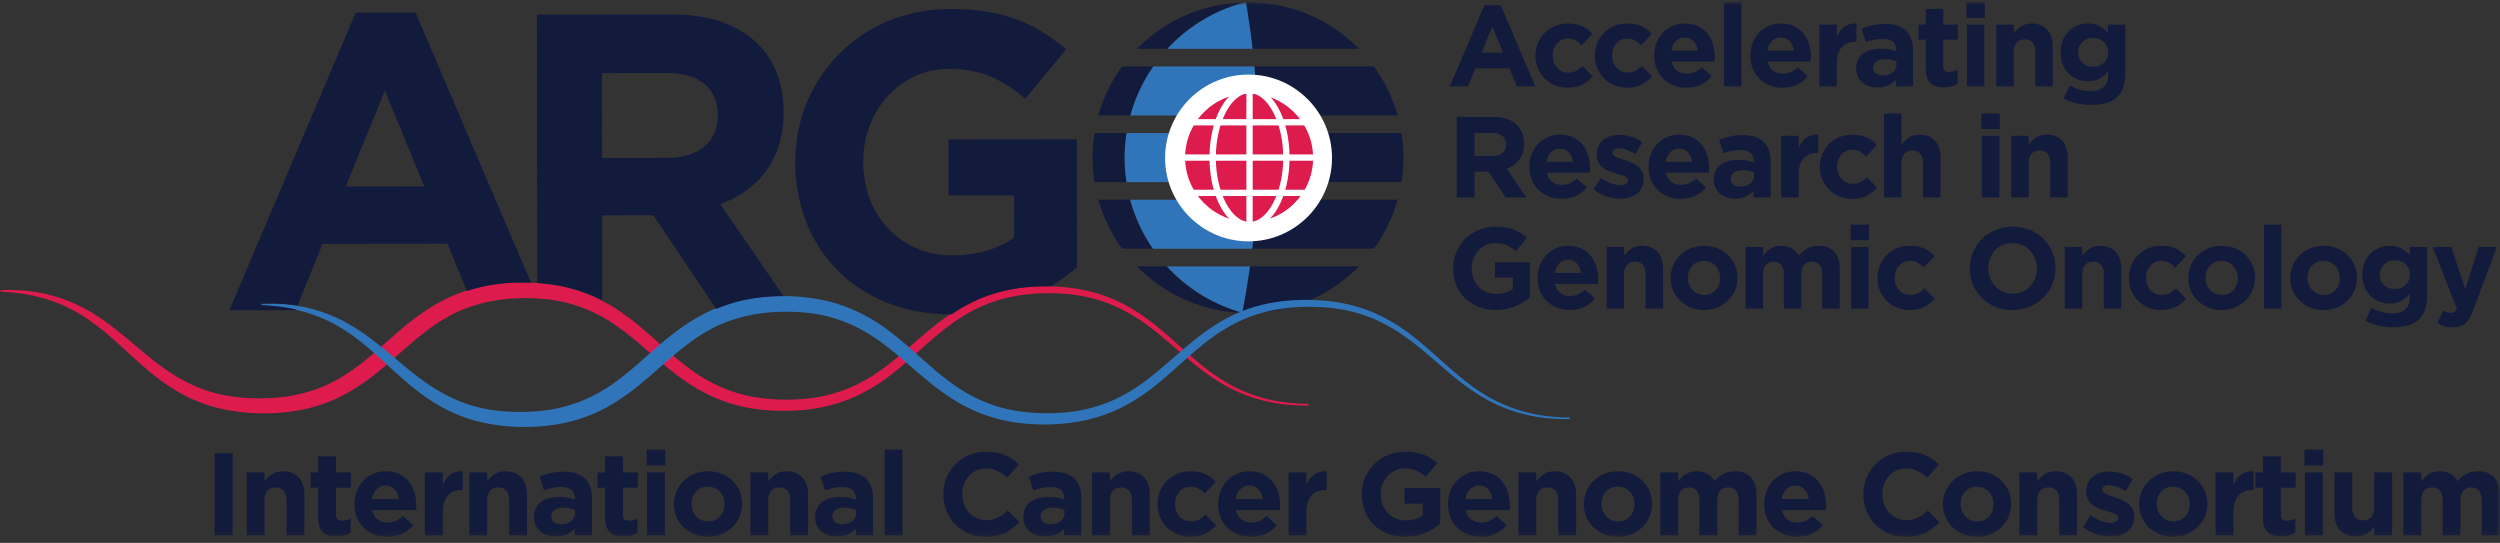 <svg xmlns="http://www.w3.org/2000/svg" xmlns:xlink="http://www.w3.org/1999/xlink" width="350" height="76" viewBox="0 0 350 76">
    <rect x="0" y="0" width="350" height="76" fill="#333333" stroke="none"/>
    <defs>
        <path id="a" d="M0 74.871h349.94V.012H0z"/>
    </defs>
    <g fill="none" fill-rule="evenodd">
        <path fill="#131B3C" d="M210.428 7.365l-1.5-3.655-1.498 3.655h2.998zM207.817.731h2.288l4.835 11.352h-2.595l-1.03-2.528h-4.772l-1.031 2.528h-2.53L207.817.731z"/>
        <g transform="translate(0 .281)">
            <path fill="#131B3C" d="M214.957 7.535v-.032c0-2.464 1.886-4.493 4.529-4.493 1.627 0 2.643.548 3.449 1.45l-1.5 1.61c-.547-.58-1.095-.95-1.966-.95-1.224 0-2.094 1.078-2.094 2.35v.033c0 1.32.854 2.383 2.191 2.383.822 0 1.386-.354 1.983-.918l1.434 1.45c-.838.917-1.805 1.577-3.53 1.577-2.594 0-4.496-1.996-4.496-4.46M223.274 7.535v-.032c0-2.464 1.886-4.493 4.529-4.493 1.627 0 2.643.548 3.449 1.45l-1.5 1.61c-.547-.58-1.095-.95-1.966-.95-1.224 0-2.094 1.078-2.094 2.35v.033c0 1.32.854 2.383 2.191 2.383.822 0 1.386-.354 1.983-.918l1.434 1.45c-.838.917-1.805 1.577-3.53 1.577-2.594 0-4.496-1.996-4.496-4.46M237.683 6.81c-.146-1.094-.79-1.835-1.821-1.835-1.016 0-1.676.724-1.87 1.835h3.69zm-6.092.725v-.033c0-2.463 1.756-4.492 4.27-4.492 2.885 0 4.207 2.238 4.207 4.686 0 .193-.016.418-.033.644h-6.01c.241 1.11 1.015 1.69 2.11 1.69.822 0 1.419-.257 2.095-.885l1.403 1.24c-.806.998-1.967 1.61-3.53 1.61-2.595 0-4.512-1.82-4.512-4.46z"/>
            <mask id="b" fill="#fff">
                <use xlink:href="#a"/>
            </mask>
            <path fill="#131B3C" d="M241.358 11.802h2.45V.048h-2.45zM251.14 6.81c-.145-1.094-.79-1.835-1.82-1.835-1.016 0-1.677.724-1.87 1.835h3.69zm-6.091.725v-.033c0-2.463 1.756-4.492 4.27-4.492 2.885 0 4.206 2.238 4.206 4.686 0 .193-.015.418-.032.644h-6.011c.242 1.11 1.015 1.69 2.111 1.69.822 0 1.418-.257 2.095-.885l1.403 1.24c-.806.998-1.967 1.61-3.53 1.61-2.595 0-4.512-1.82-4.512-4.46zM254.703 3.171h2.45v1.74c.499-1.192 1.305-1.965 2.755-1.9v2.56h-.129c-1.627 0-2.627.982-2.627 3.043v3.188h-2.449v-8.63zM265.501 8.758v-.434a3.796 3.796 0 0 0-1.563-.322c-1.047 0-1.692.419-1.692 1.191v.033c0 .66.548 1.046 1.338 1.046 1.144 0 1.917-.628 1.917-1.514m-5.624.564V9.29c0-1.884 1.434-2.753 3.48-2.753.871 0 1.5.144 2.112.354v-.145c0-1.015-.628-1.578-1.853-1.578-.935 0-1.596.177-2.385.467l-.613-1.868c.951-.419 1.886-.692 3.352-.692 1.338 0 2.305.354 2.918.966.644.644.934 1.594.934 2.753v5.008h-2.369v-.934c-.596.66-1.418 1.095-2.61 1.095-1.628 0-2.966-.934-2.966-2.64M269.612 9.354v-4.09h-1.031V3.172h1.031V.966h2.45V3.17h2.03v2.094h-2.03v3.687c0 .564.242.837.79.837.45 0 .854-.113 1.208-.306v1.965c-.515.306-1.112.499-1.934.499-1.499 0-2.514-.596-2.514-2.593M275.366 11.802h2.45v-8.63h-2.45v8.63zm-.064-9.58h2.578V.047h-2.578V2.22zM279.476 3.171h2.45v1.224c.564-.725 1.289-1.385 2.53-1.385 1.853 0 2.933 1.224 2.933 3.205v5.587h-2.45V6.987c0-1.159-.548-1.755-1.483-1.755-.934 0-1.53.596-1.53 1.755v4.815h-2.45v-8.63zM295.141 7.068v-.032c0-1.176-.918-1.997-2.11-1.997-1.193 0-2.096.821-2.096 1.997v.032c0 1.192.903 1.996 2.095 1.996 1.193 0 2.111-.82 2.111-1.996m-6.22 6.44l.838-1.835c.886.5 1.772.789 2.917.789 1.676 0 2.465-.805 2.465-2.35v-.42c-.725.87-1.514 1.401-2.82 1.401-2.014 0-3.835-1.465-3.835-4.025v-.032c0-2.577 1.853-4.026 3.835-4.026 1.338 0 2.128.564 2.788 1.288V3.171h2.45v6.682c0 1.546-.37 2.673-1.096 3.398-.806.805-2.047 1.16-3.723 1.16-1.402 0-2.723-.323-3.82-.902M208.945 21.567c1.208 0 1.902-.644 1.902-1.595v-.032c0-1.062-.742-1.61-1.95-1.61h-2.466v3.237h2.514zm-4.996-5.475h5.157c1.434 0 2.546.403 3.288 1.143.628.628.966 1.514.966 2.577v.032c0 1.82-.982 2.963-2.417 3.494l2.756 4.025h-2.9l-2.418-3.606h-1.95v3.606h-2.482v-11.27zM220.211 22.372c-.145-1.095-.79-1.836-1.821-1.836-1.015 0-1.676.725-1.87 1.836h3.691zm-6.092.725v-.033c0-2.463 1.757-4.492 4.271-4.492 2.885 0 4.206 2.238 4.206 4.685 0 .194-.016.419-.032.644h-6.011c.242 1.111 1.015 1.691 2.11 1.691.823 0 1.42-.258 2.096-.886l1.402 1.24c-.806.999-1.966 1.61-3.53 1.61-2.594 0-4.512-1.819-4.512-4.46zM223.097 26.22l1.047-1.61c.935.676 1.918 1.03 2.724 1.03.71 0 1.031-.257 1.031-.644v-.032c0-.531-.838-.708-1.789-.998-1.208-.354-2.578-.918-2.578-2.593v-.032c0-1.755 1.418-2.737 3.158-2.737 1.097 0 2.29.37 3.224.998l-.935 1.691c-.854-.5-1.708-.805-2.337-.805-.596 0-.902.257-.902.596v.032c0 .483.822.708 1.757 1.03 1.208.403 2.61.983 2.61 2.56v.033c0 1.916-1.434 2.785-3.304 2.785a6.054 6.054 0 0 1-3.706-1.304M236.893 22.372c-.145-1.095-.79-1.836-1.821-1.836-1.016 0-1.676.725-1.87 1.836h3.69zm-6.092.725v-.033c0-2.463 1.757-4.492 4.27-4.492 2.885 0 4.207 2.238 4.207 4.685 0 .194-.016.419-.032.644h-6.012c.242 1.111 1.016 1.691 2.112 1.691.822 0 1.418-.258 2.095-.886l1.402 1.24c-.806.999-1.967 1.61-3.53 1.61-2.594 0-4.512-1.819-4.512-4.46zM245.564 24.32v-.435a3.796 3.796 0 0 0-1.563-.322c-1.048 0-1.692.419-1.692 1.192v.032c0 .66.548 1.047 1.338 1.047 1.144 0 1.917-.628 1.917-1.514m-5.624.564v-.032c0-1.884 1.434-2.754 3.48-2.754.871 0 1.5.145 2.112.354v-.144c0-1.015-.629-1.579-1.853-1.579-.935 0-1.596.177-2.385.467l-.613-1.867c.95-.42 1.886-.693 3.352-.693 1.338 0 2.305.355 2.917.966.645.644.935 1.594.935 2.754v5.007h-2.37v-.933c-.595.66-1.417 1.094-2.61 1.094-1.628 0-2.965-.934-2.965-2.64M249.352 18.733h2.45v1.739c.5-1.192 1.305-1.965 2.756-1.9v2.56h-.13c-1.627 0-2.626.982-2.626 3.043v3.188h-2.45v-8.63zM254.784 23.096v-.032c0-2.464 1.885-4.492 4.528-4.492 1.628 0 2.643.547 3.45 1.449l-1.5 1.61c-.547-.58-1.096-.95-1.966-.95-1.225 0-2.095 1.079-2.095 2.35v.033c0 1.32.854 2.383 2.192 2.383.822 0 1.386-.354 1.982-.917l1.435 1.449c-.839.917-1.805 1.577-3.53 1.577-2.594 0-4.496-1.996-4.496-4.46M263.761 15.61h2.45v4.347c.564-.725 1.29-1.385 2.53-1.385 1.853 0 2.933 1.224 2.933 3.204v5.587h-2.45V22.55c0-1.16-.547-1.755-1.482-1.755-.935 0-1.531.595-1.531 1.755v4.814h-2.45V15.61zM277.461 27.364h2.45v-8.631h-2.45v8.63zm-.064-9.581h2.578v-2.174h-2.578v2.174zM281.571 18.733h2.45v1.223c.564-.724 1.289-1.384 2.53-1.384 1.853 0 2.933 1.224 2.933 3.204v5.587h-2.45V22.55c0-1.16-.548-1.755-1.483-1.755-.934 0-1.53.596-1.53 1.755v4.814h-2.45v-8.63zM203.45 37.321v-.032c0-3.204 2.497-5.829 5.914-5.829 2.03 0 3.255.548 4.432 1.546l-1.564 1.884c-.87-.725-1.643-1.143-2.949-1.143-1.805 0-3.24 1.594-3.24 3.51v.032c0 2.061 1.42 3.575 3.418 3.575.902 0 1.708-.226 2.336-.677v-1.61H209.3v-2.141h4.9v4.895c-1.16.982-2.756 1.787-4.819 1.787-3.513 0-5.93-2.463-5.93-5.797M221.356 37.933c-.146-1.095-.79-1.835-1.822-1.835-1.015 0-1.675.724-1.87 1.835h3.692zm-6.092.725v-.033c0-2.463 1.756-4.492 4.27-4.492 2.885 0 4.207 2.238 4.207 4.686 0 .193-.016.418-.033.644h-6.01c.241 1.11 1.015 1.69 2.11 1.69.822 0 1.419-.257 2.095-.885l1.403 1.24c-.806.998-1.967 1.61-3.53 1.61-2.595 0-4.512-1.82-4.512-4.46zM224.918 34.294h2.45v1.224c.564-.725 1.29-1.385 2.53-1.385 1.853 0 2.933 1.224 2.933 3.204v5.588h-2.45V38.11c0-1.159-.548-1.755-1.482-1.755-.935 0-1.531.596-1.531 1.755v4.815h-2.45v-8.63zM240.825 38.658v-.032c0-1.272-.918-2.384-2.272-2.384-1.402 0-2.24 1.08-2.24 2.351v.033c0 1.272.919 2.383 2.272 2.383 1.402 0 2.24-1.08 2.24-2.351m-6.93 0v-.032c0-2.48 1.999-4.493 4.69-4.493 2.675 0 4.658 1.98 4.658 4.46v.033c0 2.48-1.999 4.492-4.69 4.492-2.675 0-4.657-1.98-4.657-4.46M244.372 34.294h2.45v1.224c.564-.725 1.305-1.385 2.546-1.385 1.128 0 1.982.5 2.433 1.369.758-.886 1.66-1.369 2.837-1.369 1.82 0 2.916 1.095 2.916 3.172v5.62h-2.449V38.11c0-1.159-.516-1.755-1.434-1.755-.919 0-1.483.596-1.483 1.755v4.815h-2.45V38.11c0-1.159-.515-1.755-1.434-1.755-.918 0-1.483.596-1.483 1.755v4.815h-2.45v-8.63zM259.152 42.925h2.45v-8.63h-2.45v8.63zm-.065-9.58h2.579V31.17h-2.579v2.173zM262.843 38.658v-.032c0-2.464 1.885-4.493 4.528-4.493 1.628 0 2.643.548 3.45 1.45l-1.5 1.61c-.548-.58-1.096-.95-1.966-.95-1.225 0-2.095 1.078-2.095 2.35v.033c0 1.32.854 2.383 2.192 2.383.821 0 1.386-.354 1.982-.918l1.434 1.45c-.838.917-1.805 1.577-3.529 1.577-2.595 0-4.496-1.996-4.496-4.46M285.164 37.321v-.032c0-1.932-1.418-3.542-3.416-3.542-1.999 0-3.385 1.578-3.385 3.51v.032c0 1.932 1.419 3.543 3.417 3.543 1.998 0 3.384-1.579 3.384-3.51m-9.395 0v-.033c0-3.204 2.53-5.829 6.011-5.829 3.481 0 5.98 2.593 5.98 5.797v.032c0 3.204-2.531 5.829-6.012 5.829-3.481 0-5.98-2.592-5.98-5.797M289.066 34.294h2.45v1.224c.563-.725 1.289-1.385 2.53-1.385 1.853 0 2.933 1.224 2.933 3.204v5.588h-2.45V38.11c0-1.159-.548-1.755-1.483-1.755s-1.53.596-1.53 1.755v4.815h-2.45v-8.63zM298.044 38.658v-.032c0-2.464 1.885-4.493 4.528-4.493 1.628 0 2.643.548 3.449 1.45l-1.5 1.61c-.547-.58-1.095-.95-1.965-.95-1.225 0-2.095 1.078-2.095 2.35v.033c0 1.32.854 2.383 2.192 2.383.821 0 1.385-.354 1.982-.918l1.434 1.45c-.838.917-1.805 1.577-3.53 1.577-2.594 0-4.495-1.996-4.495-4.46M313.29 38.658v-.032c0-1.272-.919-2.384-2.272-2.384-1.403 0-2.24 1.08-2.24 2.351v.033c0 1.272.918 2.383 2.272 2.383 1.402 0 2.24-1.08 2.24-2.351m-6.93 0v-.032c0-2.48 1.999-4.493 4.69-4.493 2.675 0 4.657 1.98 4.657 4.46v.033c0 2.48-1.998 4.492-4.69 4.492-2.675 0-4.657-1.98-4.657-4.46M316.95 42.925h2.449V31.17h-2.45zM327.57 38.658v-.032c0-1.272-.919-2.384-2.272-2.384-1.403 0-2.24 1.08-2.24 2.351v.033c0 1.272.918 2.383 2.272 2.383 1.402 0 2.24-1.08 2.24-2.351m-6.93 0v-.032c0-2.48 1.998-4.493 4.69-4.493 2.675 0 4.657 1.98 4.657 4.46v.033c0 2.48-1.998 4.492-4.69 4.492-2.675 0-4.657-1.98-4.657-4.46M337.385 38.19v-.031c0-1.176-.918-1.997-2.111-1.997s-2.095.821-2.095 1.997v.032c0 1.192.902 1.996 2.095 1.996s2.111-.82 2.111-1.996m-6.22 6.44l.838-1.835c.886.5 1.772.789 2.917.789 1.676 0 2.465-.805 2.465-2.35v-.42c-.725.87-1.514 1.401-2.82 1.401-2.014 0-3.835-1.465-3.835-4.025v-.032c0-2.577 1.853-4.026 3.835-4.026 1.338 0 2.128.564 2.788 1.288v-1.127h2.45v6.682c0 1.546-.371 2.673-1.096 3.398-.806.805-2.047 1.16-3.723 1.16-1.402 0-2.723-.323-3.82-.902M341.238 44.954l.822-1.771c.322.193.725.338 1.047.338.42 0 .645-.129.854-.564l-3.384-8.663h2.595l1.966 5.877 1.885-5.877h2.547l-3.32 8.84c-.66 1.755-1.37 2.415-2.837 2.415a4.059 4.059 0 0 1-2.175-.595M192.34 34.545a21.655 21.655 0 0 0 3.334-6.867h-19.747c-.14 2.293-.347 4.583-.617 6.867h17.03zM153.766 27.678a21.65 21.65 0 0 0 3.334 6.867h4.313a22.349 22.349 0 0 1-3.185-6.867h-4.462zM176.05 25.213h20.163a21.861 21.861 0 0 0 0-6.867h-20.081c.038 2.29.01 4.58-.082 6.867M157.729 18.346h-4.503a21.861 21.861 0 0 0 0 6.868h4.49a22.617 22.617 0 0 1-.268-3.39c0-1.184.104-2.343.28-3.478M190.252 6.549A21.707 21.707 0 0 0 174.72.034c-.097 0-.192.006-.288.008.369 2.162.671 4.332.922 6.507h14.898zM174.32.044a21.703 21.703 0 0 0-15.133 6.505h4.25A22.513 22.513 0 0 1 174.32.044M157.1 9.014a21.66 21.66 0 0 0-3.334 6.867h4.485a22.36 22.36 0 0 1 3.218-6.867h-4.37zM195.673 15.881a21.654 21.654 0 0 0-3.333-6.867h-16.727c.216 2.286.369 4.575.454 6.867h19.606zM163.363 37.01h-4.176a21.708 21.708 0 0 0 15.533 6.515 21.707 21.707 0 0 0 15.532-6.514H174.99c-.302 2.167-.657 4.33-1.078 6.482a22.526 22.526 0 0 1-10.549-6.482" mask="url(#b)"/>
            <path fill="#37B34A" d="M174.427.012c-.036.01-.07.023-.107.032l.112-.002a1.209 1.209 0 0 1-.005-.03" mask="url(#b)"/>
            <path fill="#3075BA" d="M161.413 34.545h13.896c.271-2.284.479-4.574.618-6.867h-17.7c.671 2.488 1.762 4.8 3.186 6.867M176.132 18.346h-18.403a22.606 22.606 0 0 0-.28 3.478c0 1.153.1 2.283.267 3.39h18.335c.092-2.289.119-4.578.08-6.868M174.432.042c-.038 0-.075.002-.112.003a22.51 22.51 0 0 0-10.883 6.504h11.917a120.99 120.99 0 0 0-.922-6.507M175.613 9.014H161.47a22.36 22.36 0 0 0-3.218 6.867h17.816a120.899 120.899 0 0 0-.454-6.867M173.912 43.493c.422-2.153.776-4.315 1.079-6.482h-11.628a22.529 22.529 0 0 0 10.549 6.482" mask="url(#b)"/>
            <path fill="#FFF" d="M186.035 21.78c0 6.244-5.066 11.305-11.315 11.305-6.25 0-11.316-5.061-11.316-11.305s5.066-11.306 11.316-11.306c6.25 0 11.315 5.062 11.315 11.306" mask="url(#b)"/>
            <path fill="#DD1C4D" d="M185.158 21.833c0 5.718-4.639 10.353-10.362 10.353-5.722 0-10.362-4.635-10.362-10.353s4.64-10.353 10.362-10.353c5.723 0 10.362 4.635 10.362 10.353" mask="url(#b)"/>
            <path fill="#FFF" d="M174.796 12.802c-4.984 0-9.04 4.051-9.04 9.032 0 4.98 4.056 9.031 9.04 9.031 4.985 0 9.04-4.052 9.04-9.031 0-4.98-4.055-9.032-9.04-9.032m0 20.706c-6.443 0-11.684-5.237-11.684-11.674 0-6.438 5.241-11.675 11.684-11.675s11.685 5.237 11.685 11.675c0 6.437-5.242 11.674-11.685 11.674" mask="url(#b)"/>
            <path fill="#FFF" d="M174.935 12.765c-4.975 0-9.022 4.044-9.022 9.014s4.047 9.013 9.022 9.013c4.974 0 9.021-4.043 9.021-9.013s-4.047-9.014-9.021-9.014m0 18.908c-5.46 0-9.903-4.438-9.903-9.894s4.442-9.895 9.903-9.895c5.46 0 9.903 4.439 9.903 9.895 0 5.456-4.443 9.894-9.903 9.894" mask="url(#b)"/>
            <path fill="#FFF" d="M174.935 12.765c-2.559 0-4.72 4.128-4.72 9.014 0 4.886 2.161 9.013 4.72 9.013 2.559 0 4.72-4.127 4.72-9.013s-2.161-9.014-4.72-9.014m0 18.908c-3.141 0-5.602-4.346-5.602-9.894s2.46-9.895 5.602-9.895c3.141 0 5.602 4.347 5.602 9.895 0 5.548-2.46 9.894-5.602 9.894" mask="url(#b)"/>
            <path fill="#FFF" d="M174.494 31.233h.882V12.325h-.882z" mask="url(#b)"/>
            <path fill="#FFF" d="M165.455 22.22h18.924v-.881h-18.924zM166.691 17.278h16.344v-.881h-16.344zM166.799 27.161h16.236v-.88h-16.236z" mask="url(#b)"/>
            <path fill="#DD1C4D" d="M183.194 56.495c-2.152.019-4.318-.178-6.415-.716-2.092-.535-4.12-1.369-5.96-2.51-3.73-2.239-6.693-5.45-10.112-7.96-1.7-1.27-3.54-2.333-5.5-3.097-1.96-.769-4.041-1.187-6.139-1.358-4.196-.315-8.516.2-12.271 2.041-.467.234-.935.463-1.383.734-.458.25-.893.542-1.334.823a32.245 32.245 0 0 0-2.526 1.89c-1.64 1.336-3.188 2.814-4.832 4.224-.816.71-1.67 1.39-2.546 2.046-.891.64-1.804 1.258-2.776 1.789-1.926 1.09-4.047 1.849-6.213 2.305-2.172.454-4.384.591-6.583.516-2.2-.084-4.422-.396-6.545-1.092a22.963 22.963 0 0 1-5.964-2.953c-1.835-1.239-3.486-2.673-5.107-4.076-1.62-1.4-3.218-2.78-4.938-3.935a21.083 21.083 0 0 0-5.492-2.71c-1.94-.63-3.988-.912-6.047-.983-2.064-.064-4.14.074-6.129.499-1.991.42-3.912 1.102-5.682 2.102l-.662.378c-.219.13-.431.274-.647.41-.435.265-.847.579-1.27.87a48.447 48.447 0 0 0-2.44 1.95c-1.61 1.356-3.176 2.836-4.9 4.21a33.937 33.937 0 0 1-2.692 1.96c-.477.297-.946.602-1.445.867-.486.285-.997.528-1.505.774-2.05.96-4.264 1.555-6.482 1.855a29.042 29.042 0 0 1-6.665.093c-2.213-.233-4.426-.731-6.494-1.6-.513-.226-1.031-.438-1.523-.704-.247-.13-.502-.247-.742-.387l-.722-.421a27.5 27.5 0 0 1-2.719-1.893c-3.466-2.7-6.277-5.955-9.815-8.24-1.74-1.177-3.667-2.06-5.69-2.664-2.027-.6-4.151-.889-6.287-.974v-.23l1.617-.018 1.621.074c.538.061 1.078.118 1.615.193l.802.145c.268.05.537.093.8.165 2.119.495 4.19 1.297 6.076 2.413l.706.42.685.451c.46.297.894.626 1.338.942a64.49 64.49 0 0 1 2.548 2.02c1.66 1.373 3.255 2.79 4.96 4.006 1.692 1.234 3.5 2.251 5.412 2.987 1.913.737 3.943 1.131 5.996 1.287 2.054.145 4.147.094 6.169-.218 2.022-.318 3.987-.89 5.806-1.787.454-.227.91-.448 1.346-.712.447-.243.872-.528 1.303-.803a31.631 31.631 0 0 0 2.484-1.853c1.62-1.313 3.178-2.776 4.842-4.189a41.488 41.488 0 0 1 2.596-2.047c.464-.313.91-.644 1.394-.934.239-.147.473-.302.716-.443l.738-.412c1.977-1.091 4.153-1.843 6.36-2.282 2.216-.428 4.454-.531 6.673-.421 2.22.117 4.459.47 6.591 1.2a23.102 23.102 0 0 1 5.96 3.051c1.824 1.268 3.454 2.726 5.055 4.153 1.599 1.423 3.177 2.827 4.884 4.012a21.255 21.255 0 0 0 5.486 2.812c1.948.669 4.013.99 6.093 1.097 2.083.1 4.185-.004 6.219-.401 2.032-.4 4.008-1.076 5.83-2.075.918-.485 1.79-1.06 2.65-1.657a43.403 43.403 0 0 0 2.492-1.95c1.63-1.36 3.206-2.824 4.91-4.176a33.563 33.563 0 0 1 2.649-1.925c.466-.29.926-.59 1.412-.847.475-.278.973-.514 1.47-.754 1.995-.937 4.147-1.518 6.315-1.815a28.91 28.91 0 0 1 6.532-.102c2.17.216 4.33.69 6.354 1.527 2.024.83 3.908 1.968 5.618 3.294 3.442 2.63 6.318 5.863 9.938 8.121 1.786 1.152 3.756 2.003 5.806 2.567 2.052.566 4.19.8 6.326.82v.23z" mask="url(#b)"/>
            <path fill="#3075BA" d="M219.696 58.397c-2.151.02-4.318-.178-6.414-.715-2.092-.535-4.121-1.37-5.96-2.51-3.731-2.239-6.693-5.45-10.112-7.96-1.7-1.27-3.541-2.333-5.501-3.097-1.959-.77-4.04-1.187-6.138-1.358-4.196-.315-8.516.2-12.272 2.04-.466.234-.934.463-1.382.734-.458.25-.894.542-1.334.824a32.241 32.241 0 0 0-2.527 1.89c-1.64 1.335-3.187 2.814-4.831 4.223-.816.71-1.67 1.39-2.546 2.047-.892.639-1.805 1.257-2.776 1.788-1.926 1.09-4.047 1.85-6.213 2.305-2.173.455-4.385.592-6.584.516-2.2-.083-4.422-.396-6.545-1.092a22.984 22.984 0 0 1-5.964-2.952c-1.835-1.24-3.485-2.673-5.106-4.077-1.62-1.4-3.22-2.78-4.938-3.934a21.09 21.09 0 0 0-5.493-2.71c-1.94-.631-3.987-.912-6.047-.984-2.063-.064-4.14.075-6.128.5-1.992.419-3.912 1.102-5.682 2.102l-.663.378c-.219.13-.43.274-.647.41-.435.265-.846.578-1.269.87a48.62 48.62 0 0 0-2.44 1.95c-1.61 1.356-3.177 2.836-4.9 4.209a34.014 34.014 0 0 1-2.693 1.96c-.476.297-.946.603-1.445.868-.485.285-.996.528-1.505.774-2.05.96-4.264 1.555-6.481 1.855a29.025 29.025 0 0 1-6.665.092c-2.213-.232-4.426-.731-6.495-1.6-.512-.225-1.03-.437-1.523-.703-.247-.13-.501-.247-.742-.388l-.721-.42a27.498 27.498 0 0 1-2.72-1.893c-3.466-2.7-6.276-5.955-9.814-8.241-1.741-1.176-3.668-2.059-5.691-2.663-2.026-.6-4.15-.89-6.286-.974h-.004a.116.116 0 0 1-.11-.12.116.116 0 0 1 .114-.111l1.617-.017 1.62.074c.538.061 1.078.118 1.616.193l.802.145c.268.049.536.092.8.165 2.118.495 4.19 1.297 6.076 2.413l.706.42.685.45c.46.297.894.626 1.338.943a64.49 64.49 0 0 1 2.547 2.02c1.66 1.373 3.255 2.789 4.96 4.005 1.692 1.234 3.5 2.252 5.413 2.988 1.913.737 3.943 1.131 5.996 1.286 2.054.145 4.147.094 6.168-.218 2.022-.317 3.987-.89 5.807-1.786.453-.227.91-.448 1.346-.712.446-.243.872-.528 1.303-.803a31.635 31.635 0 0 0 2.483-1.853c1.62-1.314 3.179-2.776 4.842-4.19a41.597 41.597 0 0 1 2.597-2.046c.463-.313.91-.645 1.393-.934.24-.148.473-.302.717-.443l.738-.413c1.977-1.09 4.152-1.842 6.36-2.281 2.216-.428 4.454-.532 6.672-.422 2.22.118 4.46.47 6.592 1.2a23.101 23.101 0 0 1 5.96 3.052c1.823 1.268 3.454 2.725 5.054 4.152 1.6 1.424 3.178 2.828 4.885 4.013a21.234 21.234 0 0 0 5.486 2.812c1.948.668 4.013.99 6.092 1.097 2.084.1 4.186-.004 6.22-.402 2.032-.4 4.007-1.075 5.83-2.074.918-.485 1.79-1.06 2.65-1.658a43.278 43.278 0 0 0 2.491-1.95c1.63-1.358 3.207-2.823 4.91-4.175a33.563 33.563 0 0 1 2.65-1.926c.466-.29.925-.589 1.412-.846.475-.278.973-.514 1.469-.754 1.995-.938 4.148-1.518 6.315-1.815a28.892 28.892 0 0 1 6.533-.102c2.169.216 4.33.69 6.353 1.527 2.024.83 3.908 1.967 5.618 3.294 3.442 2.63 6.319 5.863 9.939 8.12 1.786 1.153 3.755 2.004 5.806 2.568 2.052.566 4.19.8 6.326.82a.115.115 0 0 1 0 .23" mask="url(#b)"/>
            <path fill="#131B3C" d="M133.115 43.732l.115-.002c.136-.092.273-.186.411-.277.467-.29.926-.59 1.413-.847.475-.278.973-.514 1.469-.753 1.995-.938 4.148-1.52 6.315-1.816a27.96 27.96 0 0 1 4.285-.23 29.18 29.18 0 0 0 3.656-2.65l-.02-17.951-17.968.02.01 7.854 9.16-.01.008 5.905c-2.303 1.656-5.258 2.486-8.568 2.49-7.328.009-12.536-5.536-12.545-13.095v-.118c-.008-7.027 5.245-12.88 11.864-12.887 4.788-.005 7.627 1.526 10.822 4.18l5.724-6.915C144.948 2.974 140.454.97 133.007.98c-12.53.014-21.681 9.65-21.667 21.4v.12c.014 12.223 8.89 21.247 21.775 21.232M93.322 9.945c4.433-.006 7.155 2 7.158 5.896v.119c.005 3.484-2.534 5.849-6.967 5.854l-9.22.011-.013-11.87 9.042-.01zM81.414 40.512c.995.337 1.966.747 2.903 1.217l-.014-11.873 7.15-.008 8.817 13.12a22.94 22.94 0 0 1 4.382-1.332 26.604 26.604 0 0 1 5.033-.462l-8.835-12.872c5.257-1.956 8.858-6.153 8.85-12.826v-.117c-.004-3.897-1.25-7.144-3.556-9.444C103.42 3.2 99.34 1.73 94.08 1.735l-18.913.023.044 37.58c2.092.136 4.194.487 6.202 1.174zM53.886 12.417l5.512 13.4-10.994.012 5.482-13.412zM41.434 43.034a27.516 27.516 0 0 0-4.712-.574h-.003a.115.115 0 0 1 .003-.23l1.618-.017 1.62.073c.538.062 1.078.119 1.615.194l.078.014 3.51-8.631 17.495-.02 2.711 6.624a23.558 23.558 0 0 1 2.78-.734c2.057-.397 4.132-.512 6.192-.44L58.187 1.488l-8.393.01L32.112 43.15l9.279-.01.043-.106zM30.043 74.674h2.534v-11.51h-2.534zM34.535 65.861h2.502v1.25c.576-.74 1.316-1.415 2.584-1.415 1.892 0 2.995 1.25 2.995 3.273v5.705h-2.502v-4.916c0-1.184-.56-1.792-1.514-1.792s-1.563.608-1.563 1.792v4.916h-2.502v-8.813zM44.54 72.175v-4.177h-1.052v-2.137h1.053v-2.253h2.501v2.253h2.074v2.137h-2.074v3.766c0 .575.247.855.807.855.46 0 .872-.115 1.234-.313v2.006c-.527.313-1.136.51-1.975.51-1.53 0-2.567-.609-2.567-2.647M55.847 69.577c-.149-1.118-.807-1.875-1.86-1.875-1.037 0-1.711.74-1.909 1.875h3.769zm-6.221.74v-.033c0-2.516 1.794-4.588 4.361-4.588 2.946 0 4.295 2.286 4.295 4.785 0 .197-.016.428-.032.658h-6.14c.248 1.135 1.038 1.726 2.157 1.726.839 0 1.448-.263 2.14-.904l1.43 1.266c-.822 1.02-2.007 1.644-3.603 1.644-2.65 0-4.608-1.858-4.608-4.554zM59.483 65.861h2.502v1.776c.51-1.217 1.333-2.006 2.814-1.94v2.614h-.132c-1.662 0-2.682 1.003-2.682 3.107v3.256h-2.502v-8.813zM65.704 65.861h2.502v1.25c.576-.74 1.316-1.415 2.583-1.415 1.893 0 2.995 1.25 2.995 3.273v5.705h-2.501v-4.916c0-1.184-.56-1.792-1.514-1.792-.955 0-1.563.608-1.563 1.792v4.916h-2.502v-8.813zM80.514 71.566v-.444a3.88 3.88 0 0 0-1.596-.328c-1.07 0-1.728.427-1.728 1.216v.033c0 .674.56 1.069 1.366 1.069 1.169 0 1.958-.641 1.958-1.546m-5.743.576v-.033c0-1.924 1.465-2.812 3.555-2.812.888 0 1.53.148 2.156.362v-.148c0-1.036-.642-1.611-1.893-1.611-.954 0-1.63.18-2.436.477l-.625-1.908c.971-.427 1.926-.707 3.423-.707 1.366 0 2.353.362 2.979.987.658.657.954 1.628.954 2.811v5.114h-2.419v-.954c-.609.674-1.448 1.118-2.666 1.118-1.662 0-3.028-.953-3.028-2.696M84.711 72.175v-4.177h-1.053v-2.137h1.053v-2.253h2.502v2.253h2.073v2.137h-2.073v3.766c0 .575.247.855.806.855.46 0 .872-.115 1.234-.313v2.006c-.526.313-1.135.51-1.974.51-1.53 0-2.568-.609-2.568-2.647M90.586 74.674h2.502v-8.813h-2.502v8.813zm-.066-9.783h2.633v-2.22H90.52v2.22zM101.43 70.317v-.033c0-1.299-.937-2.434-2.32-2.434-1.431 0-2.287 1.102-2.287 2.401v.033c0 1.299.938 2.433 2.32 2.433 1.432 0 2.288-1.101 2.288-2.4m-7.077 0v-.033c0-2.532 2.04-4.587 4.79-4.587 2.731 0 4.755 2.022 4.755 4.554v.033c0 2.532-2.04 4.587-4.789 4.587-2.731 0-4.756-2.022-4.756-4.554M105.051 65.861h2.502v1.25c.576-.74 1.316-1.415 2.583-1.415 1.893 0 2.995 1.25 2.995 3.273v5.705h-2.501v-4.916c0-1.184-.56-1.792-1.514-1.792-.955 0-1.563.608-1.563 1.792v4.916h-2.502v-8.813zM119.862 71.566v-.444a3.88 3.88 0 0 0-1.596-.328c-1.07 0-1.728.427-1.728 1.216v.033c0 .674.56 1.069 1.366 1.069 1.168 0 1.958-.641 1.958-1.546m-5.743.576v-.033c0-1.924 1.464-2.812 3.555-2.812.888 0 1.53.148 2.155.362v-.148c0-1.036-.642-1.611-1.892-1.611-.955 0-1.63.18-2.436.477l-.625-1.908c.97-.427 1.925-.707 3.423-.707 1.366 0 2.353.362 2.978.987.659.657.955 1.628.955 2.811v5.114h-2.42v-.954c-.608.674-1.448 1.118-2.665 1.118-1.662 0-3.028-.953-3.028-2.696M123.844 74.674h2.502V62.67h-2.502zM132.072 68.952v-.033c0-3.272 2.469-5.952 6.007-5.952 2.172 0 3.472.723 4.542 1.776l-1.613 1.858c-.889-.806-1.794-1.3-2.946-1.3-1.942 0-3.34 1.612-3.34 3.585v.033c0 1.973 1.365 3.617 3.34 3.617 1.317 0 2.123-.526 3.028-1.348l1.613 1.628c-1.185 1.266-2.501 2.055-4.723 2.055-3.39 0-5.908-2.614-5.908-5.92M149.022 71.566v-.444a3.88 3.88 0 0 0-1.596-.328c-1.07 0-1.728.427-1.728 1.216v.033c0 .674.56 1.069 1.366 1.069 1.168 0 1.958-.641 1.958-1.546m-5.743.576v-.033c0-1.924 1.465-2.812 3.555-2.812.888 0 1.53.148 2.156.362v-.148c0-1.036-.642-1.611-1.893-1.611-.955 0-1.63.18-2.436.477l-.625-1.908c.97-.427 1.925-.707 3.423-.707 1.366 0 2.353.362 2.979.987.658.657.954 1.628.954 2.811v5.114h-2.419v-.954c-.609.674-1.448 1.118-2.666 1.118-1.662 0-3.028-.953-3.028-2.696M152.89 65.861h2.501v1.25c.576-.74 1.316-1.415 2.584-1.415 1.892 0 2.995 1.25 2.995 3.273v5.705h-2.502v-4.916c0-1.184-.56-1.792-1.514-1.792s-1.563.608-1.563 1.792v4.916h-2.502v-8.813zM162.055 70.317v-.033c0-2.516 1.926-4.587 4.625-4.587 1.662 0 2.699.559 3.522 1.48l-1.53 1.644c-.56-.592-1.12-.97-2.008-.97-1.251 0-2.14 1.101-2.14 2.4v.033c0 1.348.872 2.433 2.238 2.433.84 0 1.415-.361 2.024-.937l1.465 1.48c-.856.937-1.843 1.611-3.604 1.611-2.65 0-4.592-2.039-4.592-4.554M176.768 69.577c-.149-1.118-.806-1.875-1.86-1.875-1.036 0-1.711.74-1.909 1.875h3.769zm-6.221.74v-.033c0-2.516 1.794-4.588 4.361-4.588 2.946 0 4.295 2.286 4.295 4.785 0 .197-.016.428-.032.658h-6.14c.248 1.135 1.038 1.726 2.157 1.726.839 0 1.448-.263 2.14-.904l1.43 1.266c-.822 1.02-2.007 1.644-3.603 1.644-2.65 0-4.608-1.858-4.608-4.554zM180.405 65.861h2.501v1.776c.51-1.217 1.333-2.006 2.814-1.94v2.614h-.131c-1.663 0-2.683 1.003-2.683 3.107v3.256h-2.501v-8.813zM190.657 68.952v-.033c0-3.272 2.55-5.952 6.04-5.952 2.073 0 3.324.56 4.525 1.578l-1.596 1.924c-.889-.74-1.679-1.167-3.012-1.167-1.843 0-3.307 1.628-3.307 3.584v.033c0 2.105 1.447 3.65 3.488 3.65.922 0 1.745-.23 2.386-.69v-1.645h-2.55v-2.186h5.002v4.998c-1.185 1.003-2.814 1.825-4.92 1.825-3.588 0-6.056-2.515-6.056-5.92M208.94 69.577c-.148-1.118-.806-1.875-1.86-1.875-1.036 0-1.71.74-1.908 1.875h3.768zm-6.22.74v-.033c0-2.516 1.794-4.588 4.36-4.588 2.946 0 4.296 2.286 4.296 4.785 0 .197-.017.428-.033.658h-6.139c.247 1.135 1.037 1.726 2.156 1.726.84 0 1.449-.263 2.14-.904l1.431 1.266c-.822 1.02-2.007 1.644-3.603 1.644-2.65 0-4.609-1.858-4.609-4.554zM212.577 65.861h2.502v1.25c.576-.74 1.316-1.415 2.584-1.415 1.892 0 2.994 1.25 2.994 3.273v5.705h-2.501v-4.916c0-1.184-.56-1.792-1.514-1.792-.955 0-1.563.608-1.563 1.792v4.916h-2.502v-8.813zM228.82 70.317v-.033c0-1.299-.938-2.434-2.32-2.434-1.432 0-2.288 1.102-2.288 2.401v.033c0 1.299.938 2.433 2.32 2.433 1.432 0 2.288-1.101 2.288-2.4m-7.077 0v-.033c0-2.532 2.041-4.587 4.79-4.587 2.731 0 4.755 2.022 4.755 4.554v.033c0 2.532-2.04 4.587-4.789 4.587-2.731 0-4.756-2.022-4.756-4.554M232.44 65.861h2.502v1.25c.576-.74 1.332-1.415 2.6-1.415 1.152 0 2.024.51 2.485 1.398.773-.904 1.695-1.398 2.896-1.398 1.86 0 2.979 1.119 2.979 3.24v5.738H243.4v-4.916c0-1.184-.526-1.792-1.464-1.792s-1.514.608-1.514 1.792v4.916h-2.502v-4.916c0-1.184-.526-1.792-1.465-1.792-.937 0-1.513.608-1.513 1.792v4.916h-2.502v-8.813zM253.208 69.577c-.148-1.118-.806-1.875-1.859-1.875-1.037 0-1.711.74-1.909 1.875h3.768zm-6.22.74v-.033c0-2.516 1.794-4.588 4.361-4.588 2.946 0 4.295 2.286 4.295 4.785 0 .197-.016.428-.033.658h-6.138c.247 1.135 1.037 1.726 2.156 1.726.839 0 1.448-.263 2.139-.904l1.432 1.266c-.823 1.02-2.008 1.644-3.604 1.644-2.65 0-4.608-1.858-4.608-4.554zM260.877 68.952v-.033c0-3.272 2.468-5.952 6.007-5.952 2.172 0 3.472.723 4.542 1.776l-1.613 1.858c-.889-.806-1.794-1.3-2.946-1.3-1.942 0-3.34 1.612-3.34 3.585v.033c0 1.973 1.365 3.617 3.34 3.617 1.317 0 2.123-.526 3.028-1.348l1.613 1.628c-1.185 1.266-2.501 2.055-4.723 2.055-3.39 0-5.908-2.614-5.908-5.92M279.094 70.317v-.033c0-1.299-.937-2.434-2.32-2.434-1.432 0-2.288 1.102-2.288 2.401v.033c0 1.299.939 2.433 2.32 2.433 1.433 0 2.288-1.101 2.288-2.4m-7.076 0v-.033c0-2.532 2.04-4.587 4.789-4.587 2.732 0 4.756 2.022 4.756 4.554v.033c0 2.532-2.04 4.587-4.79 4.587-2.73 0-4.755-2.022-4.755-4.554M282.715 65.861h2.501v1.25c.576-.74 1.317-1.415 2.584-1.415 1.892 0 2.995 1.25 2.995 3.273v5.705h-2.502v-4.916c0-1.184-.56-1.792-1.514-1.792s-1.563.608-1.563 1.792v4.916h-2.501v-8.813zM291.617 73.507l1.07-1.645c.955.691 1.958 1.052 2.781 1.052.724 0 1.053-.262 1.053-.657v-.033c0-.543-.856-.723-1.826-1.02-1.235-.361-2.633-.936-2.633-2.646v-.034c0-1.792 1.448-2.795 3.225-2.795 1.12 0 2.337.379 3.291 1.02l-.954 1.726c-.872-.51-1.744-.822-2.386-.822-.609 0-.922.263-.922.609v.032c0 .494.84.724 1.794 1.053 1.234.41 2.666 1.003 2.666 2.614v.033c0 1.957-1.465 2.844-3.374 2.844a6.182 6.182 0 0 1-3.785-1.331M306.56 70.317v-.033c0-1.299-.937-2.434-2.32-2.434-1.432 0-2.287 1.102-2.287 2.401v.033c0 1.299.938 2.433 2.32 2.433 1.432 0 2.288-1.101 2.288-2.4m-7.077 0v-.033c0-2.532 2.04-4.587 4.79-4.587 2.731 0 4.755 2.022 4.755 4.554v.033c0 2.532-2.04 4.587-4.789 4.587-2.731 0-4.756-2.022-4.756-4.554M310.18 65.861h2.503v1.776c.51-1.217 1.332-2.006 2.813-1.94v2.614h-.131c-1.662 0-2.682 1.003-2.682 3.107v3.256h-2.502v-8.813zM316.813 72.175v-4.177h-1.053v-2.137h1.053v-2.253h2.501v2.253h2.074v2.137h-2.074v3.766c0 .575.247.855.807.855.46 0 .872-.115 1.234-.313v2.006c-.526.313-1.135.51-1.975.51-1.53 0-2.567-.609-2.567-2.647M322.688 74.674h2.501v-8.813h-2.501v8.813zm-.066-9.783h2.633v-2.22h-2.633v2.22zM326.818 71.566v-5.705h2.502v4.916c0 1.184.56 1.792 1.514 1.792s1.563-.608 1.563-1.792v-4.916h2.502v8.813h-2.502v-1.25c-.576.74-1.316 1.414-2.583 1.414-1.893 0-2.996-1.25-2.996-3.272M336.478 65.861h2.502v1.25c.576-.74 1.332-1.415 2.6-1.415 1.152 0 2.024.51 2.485 1.398.773-.904 1.695-1.398 2.896-1.398 1.86 0 2.979 1.119 2.979 3.24v5.738h-2.502v-4.916c0-1.184-.526-1.792-1.464-1.792s-1.514.608-1.514 1.792v4.916h-2.502v-4.916c0-1.184-.527-1.792-1.465-1.792-.937 0-1.513.608-1.513 1.792v4.916h-2.502v-8.813z" mask="url(#b)"/>
        </g>
    </g>
</svg>
